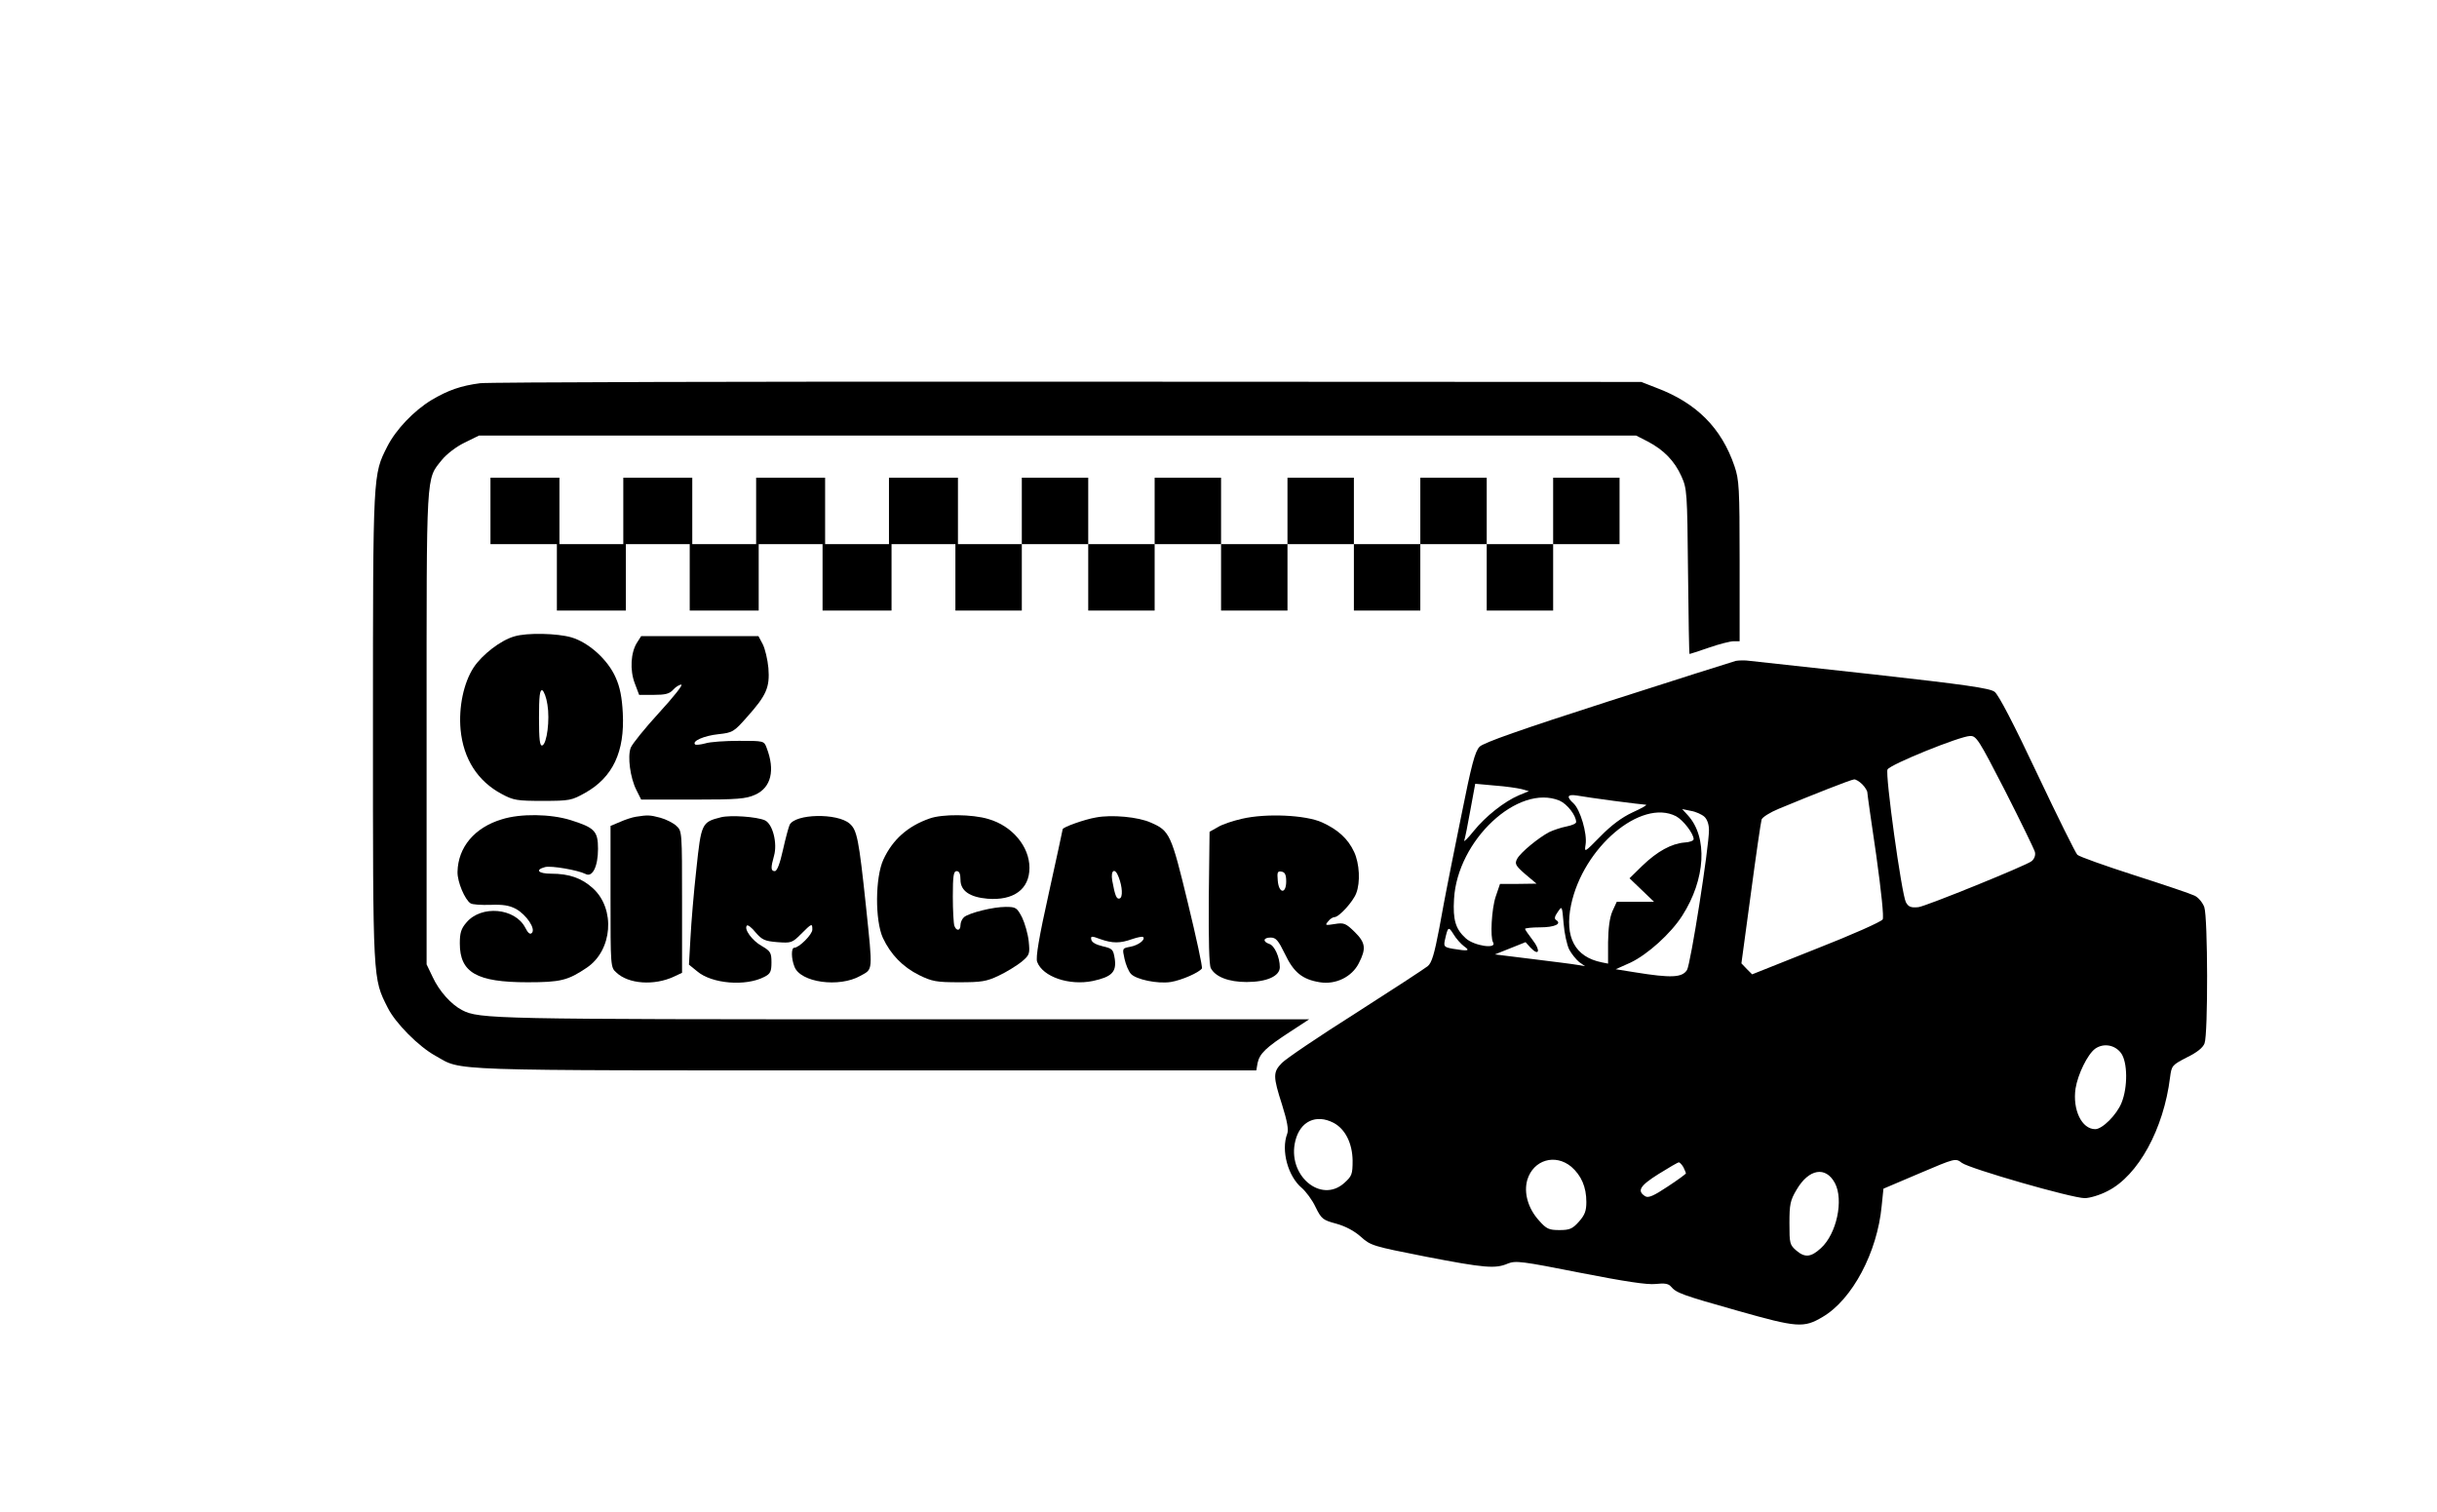 <?xml version="1.0" standalone="no"?>
<!DOCTYPE svg PUBLIC "-//W3C//DTD SVG 20010904//EN"
 "http://www.w3.org/TR/2001/REC-SVG-20010904/DTD/svg10.dtd">
<svg version="1.0" xmlns="http://www.w3.org/2000/svg"
 width="954pt" height="592pt" viewBox="0 0 954 592"
 preserveAspectRatio="xMidYMid meet">

<g transform="translate(0,592) scale(0.1,-0.1)"
fill="#000000" stroke="none">
<path d="M1880 4420 c-76 -10 -125 -27 -191 -66 -69 -42 -139 -115 -173 -182
-56 -111 -56 -98 -56 -1096 0 -1004 -1 -984 58 -1101 30 -60 121 -152 187
-188 107 -60 9 -57 1681 -57 l1532 0 5 29 c8 37 33 61 127 122 l75 49 -1586 0
c-1600 0 -1664 1 -1730 36 -43 22 -90 75 -115 129 l-24 50 0 926 c0 1017 -3
970 60 1049 18 22 55 51 88 67 l57 28 2265 0 2265 0 45 -23 c63 -33 105 -76
132 -136 22 -49 23 -61 26 -373 2 -178 4 -323 6 -323 1 0 36 11 76 25 40 14
84 25 97 25 l23 0 0 313 c0 288 -2 319 -20 372 -51 150 -149 248 -306 307
l-59 23 -2245 1 c-1235 1 -2270 -2 -2300 -6z"/>
<path d="M1920 3920 l0 -130 130 0 130 0 0 -130 0 -130 135 0 135 0 0 130 0
130 125 0 125 0 0 -130 0 -130 135 0 135 0 0 130 0 130 125 0 125 0 0 -130 0
-130 135 0 135 0 0 130 0 130 125 0 125 0 0 -130 0 -130 130 0 130 0 0 130 0
130 130 0 130 0 0 -130 0 -130 130 0 130 0 0 130 0 130 130 0 130 0 0 -130 0
-130 130 0 130 0 0 130 0 130 130 0 130 0 0 -130 0 -130 130 0 130 0 0 130 0
130 130 0 130 0 0 -130 0 -130 130 0 130 0 0 130 0 130 130 0 130 0 0 130 0
130 -130 0 -130 0 0 -130 0 -130 -130 0 -130 0 0 130 0 130 -130 0 -130 0 0
-130 0 -130 -130 0 -130 0 0 130 0 130 -130 0 -130 0 0 -130 0 -130 -130 0
-130 0 0 130 0 130 -130 0 -130 0 0 -130 0 -130 -130 0 -130 0 0 130 0 130
-130 0 -130 0 0 -130 0 -130 -125 0 -125 0 0 130 0 130 -135 0 -135 0 0 -130
0 -130 -125 0 -125 0 0 130 0 130 -135 0 -135 0 0 -130 0 -130 -125 0 -125 0
0 130 0 130 -135 0 -135 0 0 -130 0 -130 -125 0 -125 0 0 130 0 130 -135 0
-135 0 0 -130z"/>
<path d="M2014 3429 c-54 -15 -127 -72 -160 -122 -39 -60 -59 -155 -51 -243
11 -115 67 -202 161 -252 46 -25 61 -27 161 -27 105 0 113 2 165 31 109 61
156 161 148 313 -3 60 -11 102 -28 139 -30 69 -105 137 -173 157 -55 16 -173
19 -223 4z m129 -267 c10 -60 -2 -153 -20 -160 -10 -3 -13 23 -13 108 0 85 3
111 13 108 6 -3 16 -28 20 -56z"/>
<path d="M2494 3405 c-25 -39 -29 -108 -9 -160 l17 -45 57 0 c45 0 62 4 76 20
10 11 24 20 32 20 8 0 -31 -49 -87 -110 -55 -60 -105 -122 -111 -137 -13 -35
-2 -117 22 -165 l19 -38 203 0 c176 0 207 3 243 19 63 28 79 96 45 184 -10 27
-11 27 -108 27 -54 0 -114 -4 -132 -10 -19 -5 -37 -7 -40 -4 -13 13 35 34 91
40 56 6 61 9 113 68 75 84 89 115 83 191 -3 33 -13 75 -22 93 l-17 32 -229 0
-230 0 -16 -25z"/>
<path d="M6795 3333 c-11 -3 -236 -74 -500 -159 -342 -110 -487 -161 -503
-177 -18 -19 -31 -67 -73 -277 -28 -140 -54 -266 -56 -280 -3 -14 -16 -83 -29
-155 -19 -99 -29 -134 -45 -147 -11 -9 -138 -92 -282 -184 -144 -91 -274 -179
-289 -195 -35 -36 -35 -52 1 -164 20 -64 26 -97 20 -113 -25 -65 3 -167 57
-212 16 -14 41 -47 54 -75 23 -47 29 -51 81 -65 36 -10 70 -28 96 -51 39 -35
46 -37 254 -78 233 -45 273 -48 322 -27 30 12 55 9 282 -36 174 -34 264 -48
297 -44 34 4 50 1 59 -10 21 -25 42 -33 262 -95 233 -66 258 -68 332 -24 116
68 214 253 231 434 l7 68 141 60 c141 60 141 60 166 41 31 -23 431 -138 481
-138 19 0 60 12 90 28 119 60 219 242 244 445 6 46 8 48 66 78 39 19 63 38 69
55 14 36 13 493 -1 533 -6 17 -23 38 -38 45 -14 7 -120 43 -236 80 -115 37
-216 73 -223 80 -7 7 -78 150 -157 317 -90 191 -152 311 -167 321 -18 14 -115
28 -473 68 -247 27 -466 51 -485 53 -19 3 -44 2 -55 0z m1055 -510 c61 -120
113 -227 116 -238 3 -13 -2 -27 -13 -36 -18 -16 -415 -177 -443 -180 -29 -3
-39 1 -49 19 -17 32 -82 502 -72 520 11 20 283 130 323 131 25 1 34 -14 138
-216z m-560 27 c11 -11 20 -26 20 -32 0 -7 16 -118 35 -247 20 -144 30 -241
25 -250 -5 -9 -122 -61 -260 -115 l-251 -100 -21 21 -21 22 37 273 c20 150 39
280 42 290 3 9 33 28 67 42 130 54 282 114 295 115 6 1 21 -8 32 -19z m-1333
-19 l28 -8 -39 -16 c-58 -25 -130 -82 -177 -140 -23 -29 -40 -45 -37 -37 3 8
14 62 24 119 l19 103 77 -7 c42 -3 89 -10 105 -14z m361 -46 c62 -8 118 -15
125 -15 7 -1 -17 -14 -52 -30 -43 -20 -84 -51 -126 -94 -63 -64 -63 -64 -58
-32 7 43 -21 137 -47 161 -29 26 -25 37 13 31 17 -3 83 -13 145 -21z m-213 1
c30 -13 65 -58 65 -84 0 -6 -17 -13 -37 -17 -21 -4 -51 -14 -68 -22 -42 -22
-113 -80 -126 -105 -10 -19 -7 -26 32 -60 l44 -37 -72 -1 -71 0 -17 -50 c-16
-48 -22 -160 -10 -179 16 -27 -74 -14 -107 16 -40 36 -51 72 -46 154 13 230
251 452 413 385z m567 -63 c11 -10 18 -30 18 -52 0 -69 -72 -526 -86 -548 -19
-30 -62 -32 -204 -9 l-75 12 58 26 c67 32 157 113 202 183 92 143 101 308 22
394 l-22 24 34 -7 c19 -3 43 -14 53 -23z m-111 2 c28 -15 69 -68 69 -90 0 -6
-16 -12 -36 -13 -50 -4 -106 -34 -165 -91 l-50 -49 48 -46 48 -46 -73 0 -73 0
-17 -37 c-11 -26 -16 -65 -17 -121 l0 -84 -25 5 c-104 21 -146 98 -120 224 47
226 274 418 411 348z m-418 -522 c9 -17 27 -39 39 -49 l23 -16 -30 5 c-16 3
-96 13 -177 23 l-146 18 60 24 60 24 19 -21 c34 -36 41 -12 9 29 -16 21 -30
41 -30 44 0 3 27 6 59 6 57 0 87 14 62 29 -7 5 -5 14 7 31 17 25 17 25 23 -45
3 -38 13 -84 22 -102z m-412 13 c26 -18 17 -20 -43 -10 -34 6 -37 9 -32 33 12
54 14 56 34 24 10 -17 29 -38 41 -47z m2572 -418 c26 -35 27 -134 2 -195 -19
-47 -75 -103 -103 -103 -53 0 -89 76 -77 159 9 56 47 134 77 156 33 23 77 15
101 -17z m-3083 -273 c46 -24 74 -80 75 -148 0 -54 -3 -61 -33 -88 -92 -82
-225 32 -191 166 19 76 81 105 149 70z m931 -172 c39 -34 59 -79 59 -138 0
-35 -6 -51 -29 -77 -25 -28 -36 -33 -76 -33 -41 0 -51 4 -80 37 -43 47 -61
109 -46 160 24 78 109 103 172 51z m439 -2 c5 -11 10 -22 10 -24 0 -2 -32 -26
-72 -52 -54 -36 -75 -45 -87 -38 -34 21 -22 41 51 87 40 25 76 46 80 46 4 0
12 -9 18 -19z m593 -62 c35 -66 7 -199 -55 -255 -38 -35 -62 -38 -95 -10 -27
23 -28 28 -28 108 0 73 3 89 28 131 48 82 114 93 150 26z"/>
<path d="M1965 2713 c-107 -32 -172 -109 -174 -206 -1 -39 29 -109 51 -123 7
-5 42 -7 78 -6 48 2 74 -2 100 -16 41 -23 78 -78 62 -94 -7 -7 -15 -1 -26 21
-40 77 -172 89 -230 20 -21 -24 -26 -41 -26 -82 0 -114 66 -152 265 -152 129
0 158 7 232 57 101 68 113 230 24 311 -44 40 -93 57 -163 57 -51 0 -65 15 -24
26 25 6 128 -12 158 -27 27 -15 49 29 49 98 0 70 -13 83 -108 113 -78 24 -195
26 -268 3z"/>
<path d="M2490 2723 c-14 -2 -42 -11 -62 -20 l-38 -16 0 -277 c0 -274 0 -277
23 -297 47 -45 148 -52 225 -16 l32 15 0 277 c0 275 0 278 -22 298 -13 12 -41
26 -63 32 -41 11 -50 11 -95 4z"/>
<path d="M2823 2721 c-76 -19 -78 -23 -97 -203 -10 -89 -20 -210 -23 -268 l-6
-106 32 -26 c57 -49 190 -60 263 -22 24 12 28 21 28 57 0 38 -4 44 -38 64 -38
21 -71 67 -58 80 3 4 19 -8 34 -27 25 -29 36 -34 85 -38 54 -4 58 -3 93 32 42
42 44 43 44 17 0 -19 -52 -71 -71 -71 -12 0 -12 -42 1 -74 23 -62 175 -83 258
-36 50 28 49 12 22 272 -28 264 -35 299 -64 324 -48 42 -213 39 -235 -5 -4 -9
-16 -53 -26 -98 -12 -54 -23 -83 -32 -83 -16 0 -16 14 -3 60 14 49 -5 125 -36
139 -32 14 -133 21 -171 12z"/>
<path d="M3639 2716 c-86 -30 -145 -83 -181 -161 -32 -70 -33 -237 -2 -306 31
-66 78 -114 142 -146 51 -25 68 -28 157 -28 87 0 107 3 155 26 30 14 70 39 89
54 32 27 33 31 28 81 -3 28 -15 70 -26 93 -20 38 -24 41 -64 41 -49 0 -142
-23 -163 -40 -8 -7 -14 -21 -14 -31 0 -23 -16 -25 -24 -3 -3 9 -6 60 -6 115 0
81 3 99 15 99 10 0 15 -10 15 -34 0 -43 36 -68 106 -74 102 -8 164 37 164 121
0 83 -67 164 -161 191 -63 19 -180 20 -230 2z"/>
<path d="M4290 2720 c-43 -7 -130 -38 -130 -46 0 -1 -24 -114 -54 -249 -39
-175 -52 -253 -46 -270 22 -59 126 -94 218 -75 74 16 93 35 86 86 -6 38 -9 41
-48 50 -25 6 -42 15 -44 26 -3 14 1 15 35 2 48 -17 78 -17 125 0 21 7 40 11
43 8 10 -10 -18 -32 -50 -38 -32 -6 -32 -6 -23 -47 5 -23 16 -49 25 -59 20
-22 104 -40 156 -32 43 7 111 37 122 53 3 6 -22 121 -55 257 -65 269 -71 282
-145 314 -48 22 -153 32 -215 20z m89 -233 c15 -38 17 -80 4 -84 -12 -4 -18
10 -29 70 -7 42 11 52 25 14z"/>
<path d="M4862 2715 c-35 -8 -78 -22 -95 -33 l-32 -18 -3 -257 c-1 -166 1
-265 8 -277 18 -34 70 -54 140 -54 79 0 130 23 130 58 0 39 -21 85 -41 91 -27
9 -24 25 5 25 21 0 30 -11 56 -64 34 -72 68 -100 137 -111 62 -10 125 21 152
74 30 58 27 81 -17 124 -34 33 -41 36 -77 30 -37 -6 -39 -5 -26 10 7 10 19 17
25 17 18 0 73 61 85 93 17 43 13 117 -8 162 -24 52 -64 88 -126 116 -64 29
-219 36 -313 14z m173 -245 c0 -51 -29 -48 -33 3 -3 33 -1 38 15 35 13 -2 18
-12 18 -38z"/>
</g>
</svg>

